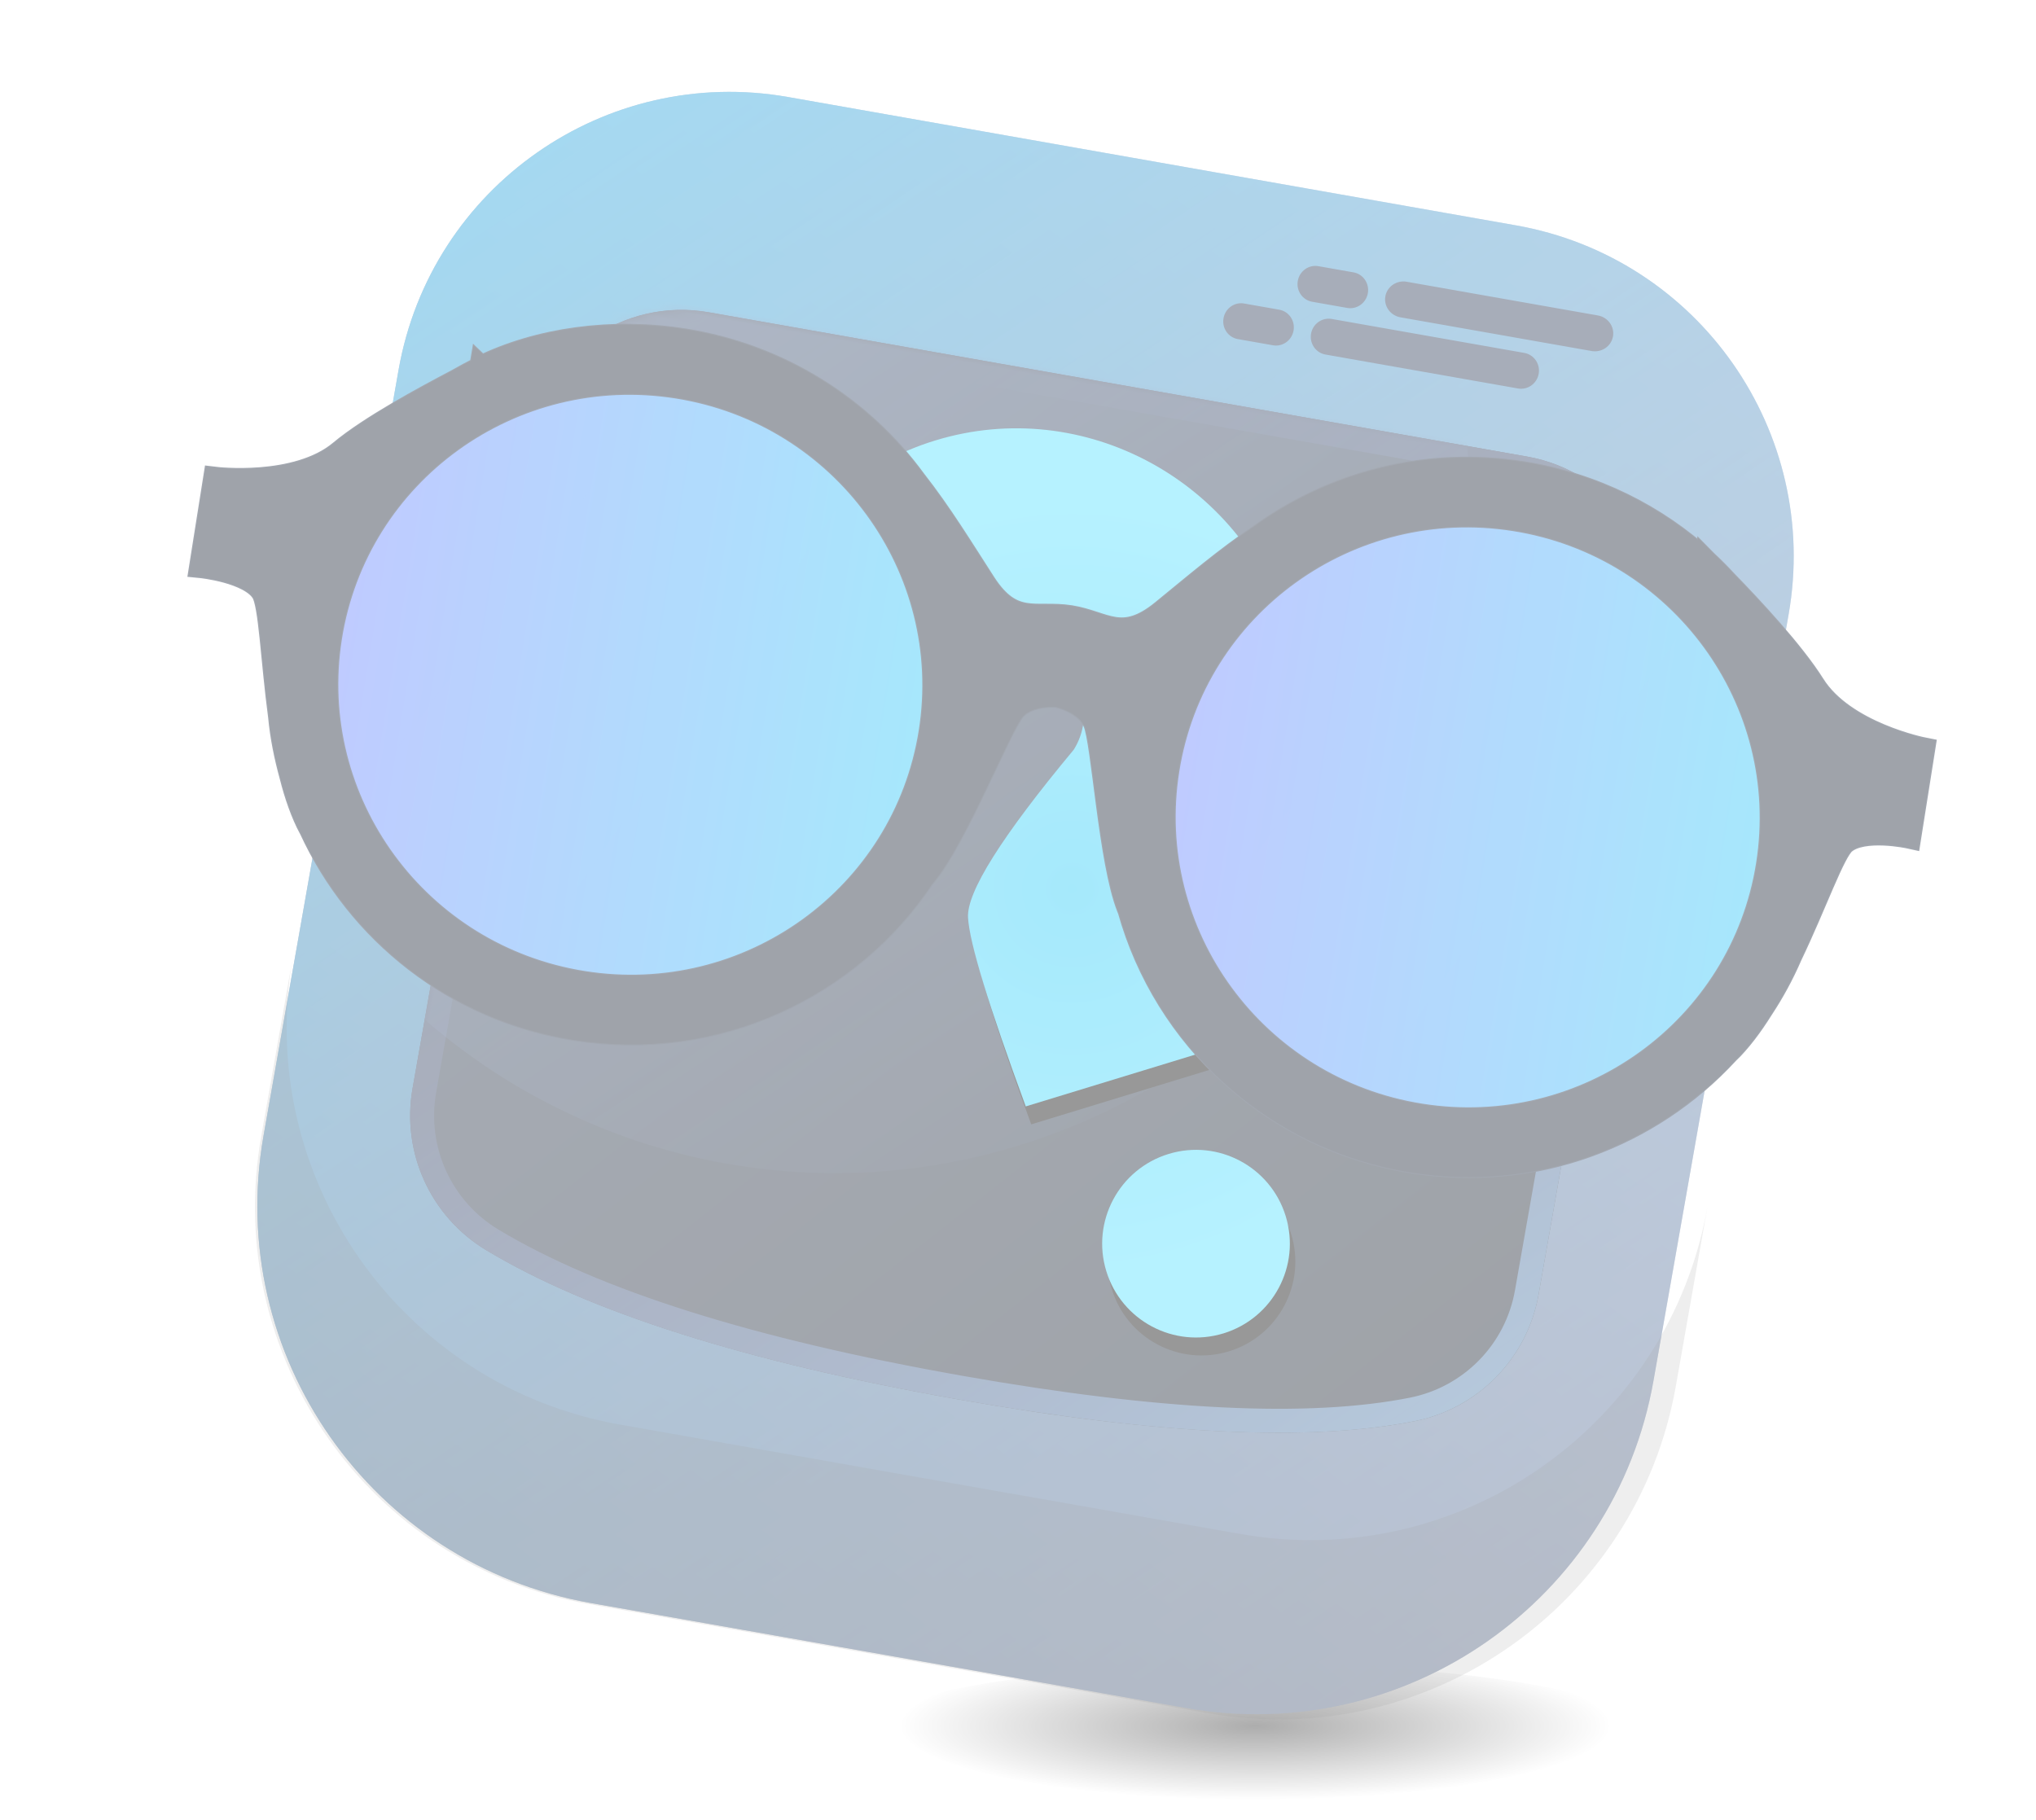 <svg xmlns="http://www.w3.org/2000/svg" xmlns:xlink="http://www.w3.org/1999/xlink" width="217" height="194" viewBox="0 0 217 194">
    <defs>
        <linearGradient id="8kn5gtlkvb" x1="77.322%" x2="6.752%" y1="0%" y2="146.499%">
            <stop offset="0%" stop-color="#85A1C6"/>
            <stop offset="100%" stop-color="#1B283E"/>
        </linearGradient>
        <linearGradient id="kr7n2y1xnc" x1="-17.071%" x2="167.986%" y1="-26.592%" y2="175.689%">
            <stop offset="0%" stop-color="#00BAFF"/>
            <stop offset="100%" stop-color="#83234B" stop-opacity="0"/>
        </linearGradient>
        <linearGradient id="lo4ml8afuf" x1="8.307%" x2="109.293%" y1="21.46%" y2="103.145%">
            <stop offset="0%" stop-color="#233249"/>
            <stop offset="100%" stop-color="#0F1723"/>
        </linearGradient>
        <linearGradient id="3elb6as9qh" x1="154.902%" x2="24.379%" y1="138.188%" y2="14.184%">
            <stop offset="0%" stop-color="#76E1FF"/>
            <stop offset="100%" stop-color="#637BFF" stop-opacity="0"/>
        </linearGradient>
        <linearGradient id="aajivj2u6i" x1="13.96%" x2="105.629%" y1=".616%" y2="98.781%">
            <stop offset="0%" stop-color="#587CB9"/>
            <stop offset="100%" stop-color="#2E4469" stop-opacity="0"/>
        </linearGradient>
        <linearGradient id="sf4awulu5o" x1="98.741%" x2="1.259%" y1="48.741%" y2="48.741%">
            <stop offset="0%" stop-color="#21C8F6"/>
            <stop offset="100%" stop-color="#637BFF"/>
        </linearGradient>
        <linearGradient id="piv3ew1mnp" x1="98.741%" x2="1.259%" y1="48.741%" y2="48.741%">
            <stop offset="0%" stop-color="#21C8F6"/>
            <stop offset="100%" stop-color="#637BFF"/>
        </linearGradient>
        <path id="o4fy8cbp1d" d="M16.723 0h88.557c9.236 0 16.724 7.487 16.724 16.723v71.025c0 6.892-4.228 13.078-10.649 15.581-10.548 4.113-26.634 6.17-48.257 6.17-22.927 0-40.389-2.312-52.388-6.936C4.257 100.077 0 93.874 0 86.958V16.723C0 7.487 7.487 0 16.723 0z"/>
        <path id="gh5khououe" d="M16.723 0h88.557c9.236 0 16.724 7.487 16.724 16.723v71.025c0 6.892-4.228 13.078-10.649 15.581-10.548 4.113-26.634 6.17-48.257 6.17-22.927 0-40.389-2.312-52.388-6.936C4.257 100.077 0 93.874 0 86.958V16.723C0 7.487 7.487 0 16.723 0z"/>
        <path id="eg7pipbrcg" d="M16.723 0h88.557c9.236 0 16.724 7.487 16.724 16.723v71.025c0 6.892-4.228 13.078-10.649 15.581-10.548 4.113-26.634 6.17-48.257 6.17-22.927 0-40.389-2.312-52.388-6.936C4.257 100.077 0 93.874 0 86.958V16.723C0 7.487 7.487 0 16.723 0z"/>
        <path id="yjzhwacb0l" d="M100.376 107.876c5.523 0 10 4.477 10 10s-4.477 10-10 10c-5.522 0-10-4.477-10-10s4.478-10 10-10zm-1.538-80c16.542 0 30 13.668 30 30.468 0 8.956-3.857 17.42-10.582 23.224-6.724 5.804-7.001 4.076-7.88 6.804-.585 1.82-.585 5.221 0 10.207H87.3c-.64-11.391-.64-18.406 0-21.044.641-2.637 5.979-7.246 16.012-13.825 1.557-1.344 2.45-3.3 2.45-5.366 0-3.877-3.106-7.03-6.923-7.03-3.818 0-6.923 3.153-6.923 7.03v2.93H68.838v-2.93c0-16.8 13.458-30.468 30-30.468z"/>
        <radialGradient id="vscvbj6kqa" cx="50%" cy="41.178%" r="49.394%" fx="50%" fy="41.178%" gradientTransform="matrix(0 1 -.895 0 .868 -.088)">
            <stop offset="0%" stop-opacity=".798"/>
            <stop offset="100%" stop-opacity="0"/>
        </radialGradient>
        <radialGradient id="62xfbzczam" cx="50%" cy="50%" r="68.4%" fx="50%" fy="50%" gradientTransform="matrix(1 0 0 .6 0 .2)">
            <stop offset="0%" stop-color="#21C8F6"/>
            <stop offset="100%" stop-color="#4BDEFF"/>
        </radialGradient>
        <ellipse id="2ra2habfmn" cx="34.974" cy="34.821" rx="34.974" ry="34.821"/>
        <ellipse id="0pc25z7xkr" cx="34.974" cy="34.821" rx="34.974" ry="34.821"/>
        <filter id="9xfeaahrqk" width="158.3%" height="135%" x="-29.2%" y="-15.5%" filterUnits="objectBoundingBox">
            <feOffset dy="2" in="SourceAlpha" result="shadowOffsetOuter1"/>
            <feGaussianBlur in="shadowOffsetOuter1" result="shadowBlurOuter1" stdDeviation="5.5"/>
            <feColorMatrix in="shadowBlurOuter1" values="0 0 0 0 0.137 0 0 0 0 0.788 0 0 0 0 0.969 0 0 0 1 0"/>
        </filter>
    </defs>
    <g fill="none" fill-rule="evenodd" opacity=".404">
        <g>
            <g style="mix-blend-mode:luminosity" transform="translate(-669 -216) translate(671 216)">
                <ellipse cx="131.838" cy="185.376" fill="url(#vscvbj6kqa)" rx="43" ry="8"/>
                <g>
                    <path fill="url(#8kn5gtlkvb)" d="M54.331 0h78.757c19.791 0 35.835 16.044 35.835 35.836v82.905c0 23.75-19.253 43.003-43.002 43.003H61.498c-23.75 0-43.003-19.253-43.003-43.003V35.836C18.495 16.044 34.54 0 54.331 0z" transform="rotate(10 9.06 163.295)"/>
                    <path fill="url(#kr7n2y1xnc)" fill-rule="nonzero" d="M54.331 0h78.757c19.791 0 35.835 16.044 35.835 35.836v82.905c0 23.75-19.253 43.003-43.002 43.003H61.498c-23.75 0-43.003-19.253-43.003-43.003V35.836C18.495 16.044 34.54 0 54.331 0z" transform="rotate(10 9.06 163.295)"/>
                    <path fill="#222" fill-opacity=".468" d="M18.265 99.468c0 23.75 19.253 43.003 43.003 43.003h67.097c23.75 0 43.003-19.253 43.003-43.003v19.417c0 23.75-19.253 43.003-43.003 43.003H61.268c-23.75 0-43.003-19.253-43.003-43.003z" opacity=".405" transform="rotate(10 9.06 163.295)"/>
                    <g transform="rotate(10 9.06 163.295) translate(33.26 24.066)">
                        <use fill="#1B283E" xlink:href="#o4fy8cbp1d"/>
                        <use fill="url(#lo4ml8afuf)" fill-rule="nonzero" xlink:href="#gh5khououe"/>
                        <mask id="2imxqjwakj" fill="#fff">
                            <use xlink:href="#eg7pipbrcg"/>
                        </mask>
                        <path stroke="url(#3elb6as9qh)" stroke-width="2.552" d="M105.28 1.276c4.266 0 8.128 1.73 10.923 4.525 2.795 2.795 4.524 6.657 4.524 10.922h0v71.025c0 3.183-.976 6.203-2.693 8.716-1.718 2.513-4.177 4.52-7.142 5.676-10.447 4.073-26.383 6.082-47.794 6.082-22.722 0-40.035-2.267-51.929-6.85-2.98-1.148-5.453-3.154-7.182-5.672-1.728-2.518-2.71-5.548-2.71-8.742h0V16.723c0-4.265 1.728-8.127 4.524-10.922 2.795-2.796 6.657-4.525 10.922-4.525h0z"/>
                        <ellipse cx="34.346" cy="20.456" fill="url(#aajivj2u6i)" mask="url(#2imxqjwakj)" opacity=".778" rx="67.508" ry="68.587"/>
                    </g>
                    <g fill="#243552">
                        <path d="M5.693 9.855H1.887C.845 9.855 0 8.993 0 7.929c0-1.063.845-1.925 1.887-1.925h3.806c1.042 0 1.887.862 1.887 1.925 0 1.064-.845 1.926-1.887 1.926zM12.8 4.56H8.992c-1.042 0-1.887-.862-1.887-1.925 0-1.063.845-1.925 1.887-1.925h3.806c1.042 0 1.887.862 1.887 1.925 0 1.063-.845 1.925-1.887 1.925zM32.22 9.855H11.374c-1.05 0-1.9-.862-1.9-1.926 0-1.063.85-1.925 1.9-1.925H32.21c1.05 0 1.9.862 1.9 1.925 0 1.064-.85 1.926-1.9 1.926h.01zM39.241 4.56H18.555c-1.09 0-1.974-.862-1.974-1.925 0-1.063.884-1.925 1.974-1.925h20.686c1.09 0 1.975.862 1.975 1.925 0 1.063-.884 1.925-1.975 1.925z" transform="rotate(10 9.06 163.295) translate(104.126 7.232)"/>
                    </g>
                    <g fill-rule="nonzero" transform="rotate(10 9.06 163.295) rotate(-27 98.838 77.876)">
                        <use fill="#000" filter="url(#9xfeaahrqk)" xlink:href="#yjzhwacb0l"/>
                        <use fill="url(#62xfbzczam)" xlink:href="#yjzhwacb0l"/>
                    </g>
                    <g>
                        <g>
                            <g transform="rotate(10 9.06 163.295) rotate(-1 1564.94 -6.453) translate(.445 .948) translate(12.718 1.583)">
                                <mask id="3sgmqzi1xq" fill="#fff">
                                    <use xlink:href="#2ra2habfmn"/>
                                </mask>
                                <use fill="url(#sf4awulu5o)" opacity=".157" xlink:href="#2ra2habfmn"/>
                                <path fill="url(#piv3ew1mnp)" d="M33.28 3.731L6.787 54.21 27.796 67.494 54.573 10.816z" mask="url(#3sgmqzi1xq)" opacity=".2"/>
                            </g>
                            <g transform="rotate(10 9.06 163.295) rotate(-1 1564.94 -6.453) translate(.445 .948) translate(103.33 1.583)">
                                <mask id="uuv2j7np7s" fill="#fff">
                                    <use xlink:href="#0pc25z7xkr"/>
                                </mask>
                                <use fill="url(#sf4awulu5o)" opacity=".157" xlink:href="#0pc25z7xkr"/>
                                <path fill="url(#piv3ew1mnp)" d="M33.096 3.731L6.603 54.21 27.613 67.494 54.389 10.816z" mask="url(#uuv2j7np7s)" opacity=".2"/>
                            </g>
                            <path fill="#1B283E" stroke="#1B283E" stroke-width="2.476" d="M137.552 69.33c-17.872 0-32.36-14.387-32.36-32.135 0-17.746 14.488-32.133 32.36-32.133s32.36 14.387 32.36 32.133c0 17.748-14.488 32.135-32.36 32.135zm-90.36 0c-17.873 0-32.36-14.387-32.36-32.135 0-17.746 14.487-32.133 32.36-32.133 17.872 0 32.36 14.387 32.36 32.133 0 17.748-14.488 32.135-32.36 32.135zm124.56-51.844c-2.702-3.097-7.835-7.11-10.908-9.404-.79-.626-1.6-1.225-2.442-1.787l-.053-.039v.005C152.4 2.308 145.25 0 137.553 0c-10.367 0-19.75 4.183-26.532 10.941-3.283 3.047-6.114 6.383-9.04 9.65-3.707 4.143-5.9 2.11-9.608 2.11-3.707 0-5.901 2.033-9.608-2.11-2.926-3.267-5.758-6.603-9.04-9.65C66.94 4.183 57.443 0 47.076 0c-7.696 0-15.304 2.308-20.911 6.26v-.004l.058.04c-.842.561-1.598 1.16-2.388 1.786-3.074 2.294-8.34 6.307-11.043 9.404C8.777 22.087 0 22.394 0 22.394v9.51s5.253-.307 6.952 1.687c1.004 1.176 2.086 6.842 3.853 12.77.54 2.113 1.306 4.15 2.191 6.1.828 1.939 1.795 3.735 2.9 5.21l.01-.01c6.702 10.077 18.21 16.73 31.28 16.73 15.178 0 28.24-8.97 34.125-21.857l.03-.036.087-.144c2.688-4.531 5.396-16.943 6.619-18.916 1.235-1.995 4.325-2.148 4.325-2.148s3.09.153 4.325 2.148c1.223 1.973 3.93 14.385 6.618 18.916l.087.144.028.036c5.885 12.887 18.944 21.857 34.122 21.857 13.072 0 24.573-6.653 31.274-16.73l.003.01c1.105-1.475 2.052-3.27 2.878-5.21.886-1.95 1.615-3.987 2.154-6.1 1.766-5.928 2.759-11.594 3.761-12.77 1.7-1.994 6.784-1.687 6.784-1.687v-9.51s-8.637-.307-12.653-4.908h0z" transform="rotate(10 9.06 163.295) rotate(-1 1564.94 -6.453) translate(.445 .948)"/>
                            <path fill="#111B2C" stroke="#111B2C" stroke-width="2.277" d="M137.552 69.33c-17.872 0-32.36-14.387-32.36-32.135 0-17.746 14.488-32.133 32.36-32.133s32.36 14.387 32.36 32.133c0 17.748-14.488 32.135-32.36 32.135zm-90.36 0c-17.873 0-32.36-14.387-32.36-32.135 0-17.746 14.487-32.133 32.36-32.133 17.872 0 32.36 14.387 32.36 32.133 0 17.748-14.488 32.135-32.36 32.135zm124.56-51.844c-2.702-3.097-7.835-7.11-10.908-9.404-.79-.626-1.6-1.225-2.442-1.787l-.053-.039v.005C152.4 2.308 145.25 0 137.553 0c-10.367 0-19.75 4.183-26.532 10.941-3.283 3.047-6.114 6.383-9.04 9.65-3.707 4.143-5.9 2.11-9.608 2.11-3.707 0-5.901 2.033-9.608-2.11-2.926-3.267-5.758-6.603-9.04-9.65C66.94 4.183 57.443 0 47.076 0c-7.696 0-15.304 2.308-20.911 6.26v-.004l.058.04c-.842.561-1.598 1.16-2.388 1.786-3.074 2.294-8.34 6.307-11.043 9.404C8.777 22.087 0 22.394 0 22.394v9.51s5.253-.307 6.952 1.687c1.004 1.176 2.086 6.842 3.853 12.77.54 2.113 1.306 4.15 2.191 6.1.828 1.939 1.795 3.735 2.9 5.21l.01-.01c6.702 10.077 18.21 16.73 31.28 16.73 15.178 0 28.24-8.97 34.125-21.857l.03-.036.087-.144c2.688-4.531 5.396-16.943 6.619-18.916 1.235-1.995 4.325-2.148 4.325-2.148s3.09.153 4.325 2.148c1.223 1.973 3.93 14.385 6.618 18.916l.087.144.028.036c5.885 12.887 18.944 21.857 34.122 21.857 13.072 0 24.573-6.653 31.274-16.73l.003.01c1.105-1.475 2.052-3.27 2.878-5.21.886-1.95 1.615-3.987 2.154-6.1 1.766-5.928 2.759-11.594 3.761-12.77 1.7-1.994 6.784-1.687 6.784-1.687v-9.51s-8.637-.307-12.653-4.908h0z" transform="rotate(10 9.06 163.295) rotate(-1 1564.94 -6.453) translate(.445 .948)"/>
                        </g>
                    </g>
                </g>
            </g>
        </g>
    </g>
</svg>
